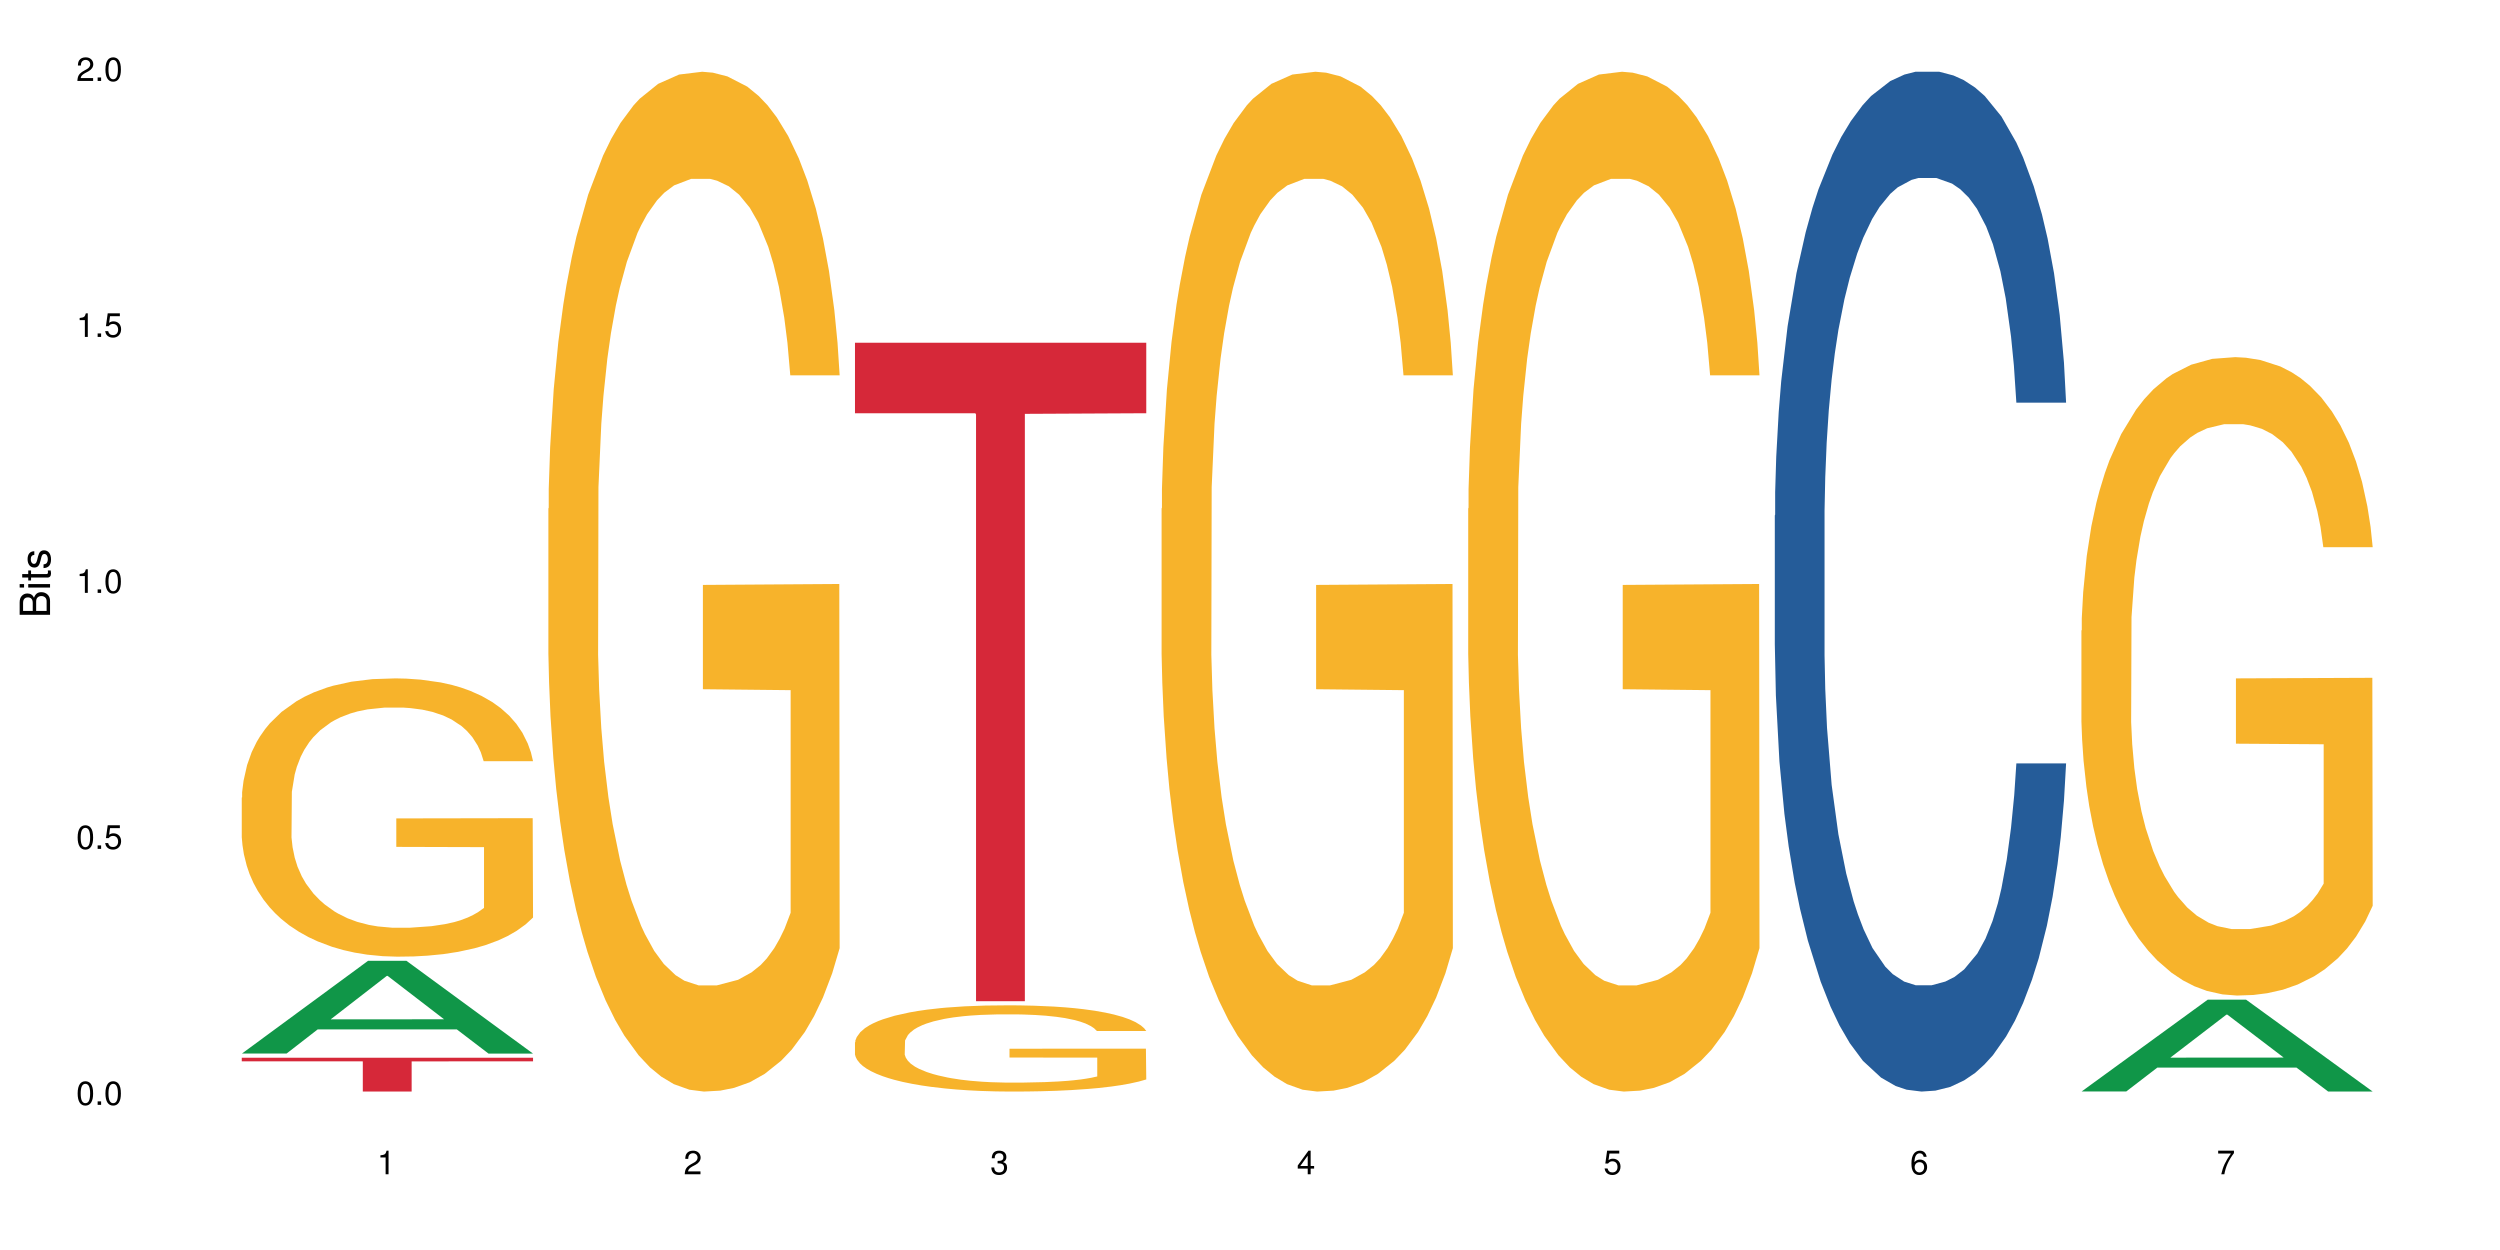 <?xml version="1.0" encoding="UTF-8"?>
<svg xmlns="http://www.w3.org/2000/svg" xmlns:xlink="http://www.w3.org/1999/xlink" width="720pt" height="360pt" viewBox="0 0 720 360" version="1.1">
<defs>
<g>
<symbol overflow="visible" id="glyph0-0">
<path style="stroke:none;" d=""/>
</symbol>
<symbol overflow="visible" id="glyph0-1">
<path style="stroke:none;" d="M 2.641 -6.797 C 2 -6.797 1.422 -6.531 1.078 -6.047 C 0.641 -5.453 0.406 -4.547 0.406 -3.297 C 0.406 -1 1.188 0.219 2.641 0.219 C 4.078 0.219 4.859 -1 4.859 -3.234 C 4.859 -4.562 4.656 -5.438 4.203 -6.047 C 3.844 -6.531 3.281 -6.797 2.641 -6.797 Z M 2.641 -6.047 C 3.547 -6.047 4 -5.125 4 -3.312 C 4 -1.375 3.562 -0.484 2.625 -0.484 C 1.734 -0.484 1.281 -1.422 1.281 -3.281 C 1.281 -5.141 1.734 -6.047 2.641 -6.047 Z M 2.641 -6.047 "/>
</symbol>
<symbol overflow="visible" id="glyph0-2">
<path style="stroke:none;" d="M 1.828 -1 L 0.828 -1 L 0.828 0 L 1.828 0 Z M 1.828 -1 "/>
</symbol>
<symbol overflow="visible" id="glyph0-3">
<path style="stroke:none;" d="M 4.562 -6.797 L 1.062 -6.797 L 0.547 -3.094 L 1.328 -3.094 C 1.719 -3.562 2.047 -3.734 2.578 -3.734 C 3.484 -3.734 4.062 -3.109 4.062 -2.094 C 4.062 -1.125 3.484 -0.531 2.578 -0.531 C 1.828 -0.531 1.375 -0.906 1.188 -1.672 L 0.328 -1.672 C 0.453 -1.109 0.547 -0.844 0.75 -0.594 C 1.125 -0.078 1.828 0.219 2.594 0.219 C 3.969 0.219 4.922 -0.781 4.922 -2.219 C 4.922 -3.562 4.031 -4.484 2.719 -4.484 C 2.25 -4.484 1.859 -4.359 1.469 -4.062 L 1.734 -5.969 L 4.562 -5.969 Z M 4.562 -6.797 "/>
</symbol>
<symbol overflow="visible" id="glyph0-4">
<path style="stroke:none;" d="M 2.484 -4.844 L 2.484 0 L 3.328 0 L 3.328 -6.797 L 2.766 -6.797 C 2.469 -5.75 2.281 -5.609 0.984 -5.453 L 0.984 -4.844 Z M 2.484 -4.844 "/>
</symbol>
<symbol overflow="visible" id="glyph0-5">
<path style="stroke:none;" d="M 4.859 -0.828 L 1.281 -0.828 C 1.359 -1.391 1.672 -1.75 2.5 -2.234 L 3.469 -2.75 C 4.406 -3.266 4.906 -3.969 4.906 -4.812 C 4.906 -5.375 4.672 -5.906 4.266 -6.266 C 3.859 -6.625 3.375 -6.797 2.719 -6.797 C 1.859 -6.797 1.219 -6.5 0.844 -5.922 C 0.609 -5.562 0.5 -5.125 0.484 -4.438 L 1.328 -4.438 C 1.359 -4.906 1.406 -5.188 1.531 -5.406 C 1.75 -5.812 2.188 -6.062 2.703 -6.062 C 3.469 -6.062 4.031 -5.516 4.031 -4.781 C 4.031 -4.25 3.719 -3.797 3.125 -3.438 L 2.234 -2.938 C 0.812 -2.141 0.406 -1.5 0.328 0 L 4.859 0 Z M 4.859 -0.828 "/>
</symbol>
<symbol overflow="visible" id="glyph0-6">
<path style="stroke:none;" d="M 2.125 -3.125 L 2.578 -3.125 C 3.516 -3.125 3.984 -2.703 3.984 -1.891 C 3.984 -1.031 3.469 -0.531 2.578 -0.531 C 1.656 -0.531 1.203 -0.984 1.156 -1.969 L 0.312 -1.969 C 0.344 -1.422 0.438 -1.078 0.609 -0.766 C 0.953 -0.109 1.625 0.219 2.547 0.219 C 3.953 0.219 4.859 -0.609 4.859 -1.906 C 4.859 -2.766 4.516 -3.25 3.703 -3.516 C 4.344 -3.766 4.656 -4.25 4.656 -4.938 C 4.656 -6.109 3.875 -6.797 2.578 -6.797 C 1.203 -6.797 0.484 -6.047 0.453 -4.609 L 1.297 -4.609 C 1.312 -5.016 1.344 -5.25 1.453 -5.453 C 1.641 -5.828 2.062 -6.062 2.594 -6.062 C 3.344 -6.062 3.797 -5.625 3.797 -4.906 C 3.797 -4.422 3.609 -4.141 3.25 -3.984 C 3.016 -3.891 2.719 -3.844 2.125 -3.844 Z M 2.125 -3.125 "/>
</symbol>
<symbol overflow="visible" id="glyph0-7">
<path style="stroke:none;" d="M 3.141 -1.625 L 3.141 0 L 3.984 0 L 3.984 -1.625 L 4.984 -1.625 L 4.984 -2.391 L 3.984 -2.391 L 3.984 -6.797 L 3.359 -6.797 L 0.266 -2.516 L 0.266 -1.625 Z M 3.141 -2.391 L 1 -2.391 L 3.141 -5.359 Z M 3.141 -2.391 "/>
</symbol>
<symbol overflow="visible" id="glyph0-8">
<path style="stroke:none;" d="M 4.781 -5.031 C 4.609 -6.141 3.891 -6.797 2.844 -6.797 C 2.094 -6.797 1.422 -6.438 1.031 -5.828 C 0.609 -5.172 0.406 -4.344 0.406 -3.094 C 0.406 -1.953 0.578 -1.234 0.984 -0.625 C 1.359 -0.078 1.953 0.219 2.703 0.219 C 3.984 0.219 4.922 -0.734 4.922 -2.078 C 4.922 -3.344 4.062 -4.234 2.844 -4.234 C 2.172 -4.234 1.641 -3.969 1.281 -3.469 C 1.281 -5.125 1.828 -6.047 2.797 -6.047 C 3.391 -6.047 3.797 -5.672 3.938 -5.031 Z M 2.734 -3.484 C 3.547 -3.484 4.062 -2.922 4.062 -2 C 4.062 -1.156 3.484 -0.531 2.703 -0.531 C 1.922 -0.531 1.328 -1.188 1.328 -2.047 C 1.328 -2.891 1.906 -3.484 2.734 -3.484 Z M 2.734 -3.484 "/>
</symbol>
<symbol overflow="visible" id="glyph0-9">
<path style="stroke:none;" d="M 4.984 -6.797 L 0.438 -6.797 L 0.438 -5.969 L 4.109 -5.969 C 2.5 -3.656 1.828 -2.234 1.328 0 L 2.219 0 C 2.594 -2.172 3.453 -4.047 4.984 -6.094 Z M 4.984 -6.797 "/>
</symbol>
<symbol overflow="visible" id="glyph1-0">
<path style="stroke:none;" d=""/>
</symbol>
<symbol overflow="visible" id="glyph1-1">
<path style="stroke:none;" d="M 0 -0.953 L 0 -4.891 C 0 -5.719 -0.234 -6.344 -0.734 -6.797 C -1.188 -7.234 -1.812 -7.469 -2.5 -7.469 C -3.547 -7.469 -4.188 -7 -4.625 -5.875 C -4.984 -6.672 -5.641 -7.094 -6.531 -7.094 C -7.156 -7.094 -7.734 -6.859 -8.141 -6.391 C -8.562 -5.938 -8.75 -5.344 -8.75 -4.5 L -8.75 -0.953 Z M -4.984 -2.062 L -7.766 -2.062 L -7.766 -4.219 C -7.766 -4.844 -7.688 -5.203 -7.453 -5.5 C -7.219 -5.812 -6.859 -5.969 -6.375 -5.969 C -5.906 -5.969 -5.531 -5.812 -5.297 -5.5 C -5.062 -5.203 -4.984 -4.844 -4.984 -4.219 Z M -0.984 -2.062 L -4 -2.062 L -4 -4.781 C -4 -5.328 -3.859 -5.688 -3.578 -5.953 C -3.297 -6.219 -2.922 -6.359 -2.484 -6.359 C -2.062 -6.359 -1.688 -6.219 -1.406 -5.953 C -1.109 -5.688 -0.984 -5.328 -0.984 -4.781 Z M -0.984 -2.062 "/>
</symbol>
<symbol overflow="visible" id="glyph1-2">
<path style="stroke:none;" d="M -6.281 -1.797 L -6.281 -0.797 L 0 -0.797 L 0 -1.797 Z M -8.75 -1.797 L -8.75 -0.797 L -7.484 -0.797 L -7.484 -1.797 Z M -8.75 -1.797 "/>
</symbol>
<symbol overflow="visible" id="glyph1-3">
<path style="stroke:none;" d="M -6.281 -3.047 L -6.281 -2.016 L -8.016 -2.016 L -8.016 -1.016 L -6.281 -1.016 L -6.281 -0.172 L -5.469 -0.172 L -5.469 -1.016 L -0.719 -1.016 C -0.078 -1.016 0.281 -1.453 0.281 -2.234 C 0.281 -2.469 0.25 -2.719 0.188 -3.047 L -0.641 -3.047 C -0.609 -2.922 -0.594 -2.766 -0.594 -2.562 C -0.594 -2.141 -0.719 -2.016 -1.156 -2.016 L -5.469 -2.016 L -5.469 -3.047 Z M -6.281 -3.047 "/>
</symbol>
<symbol overflow="visible" id="glyph1-4">
<path style="stroke:none;" d="M -4.531 -5.25 C -5.766 -5.25 -6.469 -4.422 -6.469 -2.969 C -6.469 -1.516 -5.719 -0.562 -4.547 -0.562 C -3.562 -0.562 -3.094 -1.062 -2.734 -2.562 L -2.516 -3.484 C -2.344 -4.188 -2.094 -4.469 -1.625 -4.469 C -1.047 -4.469 -0.641 -3.875 -0.641 -3 C -0.641 -2.453 -0.797 -2 -1.062 -1.75 C -1.25 -1.594 -1.422 -1.531 -1.875 -1.469 L -1.875 -0.406 C -0.422 -0.453 0.281 -1.266 0.281 -2.922 C 0.281 -4.5 -0.5 -5.516 -1.719 -5.516 C -2.656 -5.516 -3.172 -4.984 -3.469 -3.734 L -3.703 -2.766 C -3.891 -1.953 -4.156 -1.609 -4.594 -1.609 C -5.172 -1.609 -5.547 -2.125 -5.547 -2.938 C -5.547 -3.75 -5.203 -4.172 -4.531 -4.203 Z M -4.531 -5.25 "/>
</symbol>
</g>
</defs>
<g id="surface18540">
<rect x="0" y="0" width="720" height="360" style="fill:rgb(100%,100%,100%);fill-opacity:1;stroke:none;"/>
<path style=" stroke:none;fill-rule:nonzero;fill:rgb(6.275%,58.824%,28.235%);fill-opacity:1;" d="M 69.629 303.422 L 69.719 303.395 L 106.016 276.703 L 117.039 276.703 L 153.516 303.445 L 140.703 303.445 L 131.559 296.465 L 91.496 296.465 L 82.535 303.422 L 69.629 303.422 L 95.352 293.578 L 127.887 293.551 L 111.664 281.074 L 111.484 281.047 L 111.305 281.125 L 95.262 293.551 L 95.352 293.578 Z M 69.629 303.422 "/>
<path style=" stroke:none;fill-rule:nonzero;fill:rgb(96.863%,70.196%,16.863%);fill-opacity:1;" d="M 69.629 229.703 L 69.73 229.629 L 69.73 228.164 L 70.141 224.871 L 71.164 220.332 L 72.492 216.602 L 73.926 213.672 L 74.848 212.133 L 76.383 209.938 L 77.711 208.328 L 81.086 205.035 L 85.383 201.961 L 87.738 200.641 L 90.398 199.398 L 94.184 198.008 L 95.922 197.496 L 101.242 196.324 L 107.277 195.59 L 113.926 195.371 L 116.996 195.445 L 121.191 195.738 L 126.918 196.543 L 130.191 197.273 L 132.75 198.008 L 135.41 198.957 L 138.684 200.422 L 141.754 202.18 L 144.207 203.938 L 146.664 206.133 L 148.711 208.473 L 150.449 211.035 L 151.984 214.109 L 152.902 216.672 L 153.516 219.234 L 139.297 219.234 L 138.48 216.672 L 137.559 214.695 L 136.023 212.281 L 134.488 210.523 L 132.953 209.133 L 130.09 207.23 L 127.637 206.059 L 124.566 205.035 L 121.598 204.375 L 118.223 203.938 L 116.176 203.789 L 110.754 203.789 L 105.844 204.301 L 102.98 204.887 L 100.934 205.473 L 98.07 206.57 L 96.332 207.449 L 95.309 208.035 L 92.238 210.305 L 90.191 212.355 L 89.066 213.746 L 87.633 215.941 L 86.613 217.918 L 85.484 220.844 L 84.871 223.043 L 84.055 228.02 L 83.953 241.195 L 84.258 243.977 L 84.871 246.977 L 85.691 249.613 L 86.918 252.395 L 88.145 254.516 L 90.293 257.371 L 92.137 259.273 L 93.566 260.52 L 96.332 262.496 L 97.457 263.156 L 100.117 264.473 L 102.879 265.496 L 106.254 266.375 L 108.812 266.812 L 112.902 267.18 L 118.121 267.18 L 124.258 266.742 L 128.145 266.156 L 130.805 265.57 L 132.547 265.059 L 134.695 264.254 L 136.227 263.52 L 137.66 262.715 L 139.398 261.473 L 139.398 243.977 L 114.133 243.902 L 114.133 235.703 L 153.414 235.633 L 153.516 264.254 L 151.367 266.23 L 148.711 268.133 L 146.152 269.598 L 143.492 270.84 L 139.707 272.23 L 136.637 273.109 L 131.93 274.133 L 127.637 274.793 L 123.133 275.23 L 119.145 275.453 L 114.438 275.523 L 110.242 275.379 L 105.742 274.941 L 102.16 274.355 L 98.887 273.621 L 95.613 272.672 L 91.523 271.133 L 88.863 269.891 L 86.102 268.352 L 83.336 266.523 L 80.883 264.547 L 79.246 263.008 L 77.609 261.25 L 75.871 259.055 L 74.234 256.566 L 73.004 254.297 L 71.879 251.734 L 71.062 249.32 L 70.242 246.027 L 69.832 243.391 L 69.629 241.121 Z M 69.629 229.703 "/>
<path style=" stroke:none;fill-rule:nonzero;fill:rgb(83.922%,15.686%,22.353%);fill-opacity:1;" d="M 69.629 304.625 L 153.516 304.625 L 153.516 305.668 L 118.555 305.676 L 118.555 314.371 L 104.488 314.371 L 104.488 305.688 L 104.285 305.668 L 69.629 305.668 Z M 69.629 304.625 "/>
<path style=" stroke:none;fill-rule:nonzero;fill:rgb(96.863%,70.196%,16.863%);fill-opacity:1;" d="M 157.934 146.461 L 158.035 146.191 L 158.035 140.828 L 158.445 128.758 L 159.469 112.129 L 160.797 98.449 L 162.23 87.719 L 163.148 82.086 L 164.684 74.039 L 166.016 68.141 L 169.391 56.07 L 173.688 44.805 L 176.039 39.977 L 178.699 35.414 L 182.484 30.32 L 184.223 28.441 L 189.543 24.148 L 195.578 21.469 L 202.23 20.664 L 205.297 20.93 L 209.492 22.004 L 215.223 24.953 L 218.496 27.637 L 221.055 30.32 L 223.715 33.805 L 226.988 39.172 L 230.055 45.609 L 232.512 52.047 L 234.965 60.094 L 237.012 68.676 L 238.75 78.062 L 240.285 89.328 L 241.207 98.715 L 241.82 108.105 L 227.602 108.105 L 226.781 98.715 L 225.863 91.477 L 224.328 82.625 L 222.793 76.188 L 221.258 71.09 L 218.395 64.117 L 215.938 59.824 L 212.867 56.07 L 209.902 53.656 L 206.527 52.047 L 204.48 51.508 L 199.059 51.508 L 194.148 53.387 L 191.285 55.531 L 189.238 57.68 L 186.371 61.703 L 184.633 64.922 L 183.609 67.066 L 180.543 75.383 L 178.496 82.891 L 177.371 87.988 L 175.938 96.035 L 174.914 103.277 L 173.789 114.004 L 173.176 122.051 L 172.355 140.293 L 172.254 188.574 L 172.562 198.766 L 173.176 209.762 L 173.992 219.418 L 175.223 229.609 L 176.449 237.391 L 178.598 247.852 L 180.438 254.824 L 181.871 259.383 L 184.633 266.625 L 185.758 269.039 L 188.418 273.867 L 191.18 277.625 L 194.559 280.844 L 197.113 282.453 L 201.207 283.793 L 206.426 283.793 L 212.562 282.184 L 216.449 280.039 L 219.109 277.891 L 220.848 276.016 L 222.996 273.062 L 224.531 270.383 L 225.965 267.43 L 227.703 262.871 L 227.703 198.766 L 202.434 198.496 L 202.434 168.457 L 241.719 168.188 L 241.82 273.062 L 239.672 280.305 L 237.012 287.281 L 234.453 292.645 L 231.797 297.203 L 228.012 302.301 L 224.941 305.52 L 220.234 309.273 L 215.938 311.688 L 211.438 313.297 L 207.445 314.102 L 202.742 314.371 L 198.547 313.836 L 194.047 312.227 L 190.465 310.078 L 187.191 307.398 L 183.918 303.91 L 179.824 298.277 L 177.164 293.719 L 174.402 288.086 L 171.641 281.379 L 169.188 274.137 L 167.551 268.504 L 165.914 262.066 L 164.172 254.02 L 162.535 244.898 L 161.309 236.586 L 160.184 227.195 L 159.363 218.344 L 158.547 206.277 L 158.137 196.621 L 157.934 188.305 Z M 157.934 146.461 "/>
<path style=" stroke:none;fill-rule:nonzero;fill:rgb(96.863%,70.196%,16.863%);fill-opacity:1;" d="M 246.234 300.168 L 246.34 300.148 L 246.34 299.691 L 246.746 298.672 L 247.77 297.266 L 249.102 296.109 L 250.531 295.203 L 251.453 294.727 L 252.988 294.043 L 254.316 293.547 L 257.695 292.523 L 261.992 291.57 L 264.344 291.164 L 267.004 290.777 L 270.789 290.348 L 272.527 290.188 L 277.848 289.824 L 283.883 289.598 L 290.531 289.531 L 293.602 289.551 L 297.797 289.645 L 303.523 289.895 L 306.801 290.121 L 309.355 290.348 L 312.016 290.641 L 315.289 291.094 L 318.359 291.641 L 320.812 292.184 L 323.27 292.863 L 325.316 293.59 L 327.055 294.383 L 328.59 295.336 L 329.512 296.133 L 330.125 296.926 L 315.902 296.926 L 315.086 296.133 L 314.164 295.52 L 312.629 294.77 L 311.094 294.227 L 309.562 293.793 L 306.695 293.203 L 304.242 292.844 L 301.172 292.523 L 298.207 292.32 L 294.828 292.184 L 292.785 292.141 L 287.363 292.141 L 282.449 292.297 L 279.586 292.48 L 277.539 292.66 L 274.676 293 L 272.938 293.273 L 271.914 293.453 L 268.844 294.156 L 266.797 294.793 L 265.672 295.223 L 264.242 295.906 L 263.219 296.516 L 262.094 297.426 L 261.48 298.105 L 260.66 299.648 L 260.559 303.73 L 260.863 304.594 L 261.48 305.523 L 262.297 306.34 L 263.523 307.203 L 264.754 307.859 L 266.902 308.746 L 268.742 309.336 L 270.176 309.719 L 272.938 310.332 L 274.062 310.535 L 276.723 310.945 L 279.484 311.262 L 282.859 311.535 L 285.418 311.672 L 289.512 311.785 L 294.727 311.785 L 300.867 311.648 L 304.754 311.469 L 307.414 311.285 L 309.152 311.125 L 311.301 310.879 L 312.836 310.648 L 314.266 310.402 L 316.008 310.016 L 316.008 304.594 L 290.738 304.57 L 290.738 302.031 L 330.023 302.008 L 330.125 310.879 L 327.977 311.488 L 325.316 312.078 L 322.758 312.531 L 320.098 312.918 L 316.312 313.352 L 313.242 313.621 L 308.539 313.941 L 304.242 314.145 L 299.738 314.281 L 295.75 314.348 L 291.043 314.371 L 286.852 314.324 L 282.348 314.188 L 278.77 314.008 L 275.496 313.781 L 272.223 313.484 L 268.129 313.008 L 265.469 312.625 L 262.707 312.148 L 259.945 311.582 L 257.488 310.969 L 255.852 310.492 L 254.215 309.945 L 252.477 309.266 L 250.84 308.496 L 249.613 307.793 L 248.488 306.996 L 247.668 306.25 L 246.852 305.227 L 246.441 304.41 L 246.234 303.707 Z M 246.234 300.168 "/>
<path style=" stroke:none;fill-rule:nonzero;fill:rgb(83.922%,15.686%,22.353%);fill-opacity:1;" d="M 246.234 98.715 L 330.125 98.715 L 330.125 119.012 L 295.16 119.191 L 295.16 288.352 L 281.098 288.352 L 281.098 119.367 L 280.891 119.012 L 246.234 119.012 Z M 246.234 98.715 "/>
<path style=" stroke:none;fill-rule:nonzero;fill:rgb(96.863%,70.196%,16.863%);fill-opacity:1;" d="M 334.539 146.461 L 334.641 146.191 L 334.641 140.828 L 335.051 128.758 L 336.074 112.129 L 337.402 98.449 L 338.836 87.719 L 339.758 82.086 L 341.293 74.039 L 342.621 68.141 L 345.996 56.07 L 350.293 44.805 L 352.648 39.977 L 355.305 35.414 L 359.09 30.32 L 360.832 28.441 L 366.152 24.148 L 372.188 21.469 L 378.836 20.664 L 381.906 20.93 L 386.102 22.004 L 391.828 24.953 L 395.102 27.637 L 397.66 30.32 L 400.32 33.805 L 403.594 39.172 L 406.664 45.609 L 409.117 52.047 L 411.574 60.094 L 413.617 68.676 L 415.359 78.062 L 416.895 89.328 L 417.812 98.715 L 418.426 108.105 L 404.207 108.105 L 403.391 98.715 L 402.469 91.477 L 400.934 82.625 L 399.398 76.188 L 397.863 71.09 L 395 64.117 L 392.543 59.824 L 389.477 56.07 L 386.508 53.656 L 383.133 52.047 L 381.086 51.508 L 375.664 51.508 L 370.754 53.387 L 367.891 55.531 L 365.844 57.68 L 362.98 61.703 L 361.238 64.922 L 360.219 67.066 L 357.148 75.383 L 355.102 82.891 L 353.977 87.988 L 352.543 96.035 L 351.52 103.277 L 350.395 114.004 L 349.781 122.051 L 348.965 140.293 L 348.863 188.574 L 349.168 198.766 L 349.781 209.762 L 350.602 219.418 L 351.828 229.609 L 353.055 237.391 L 355.203 247.852 L 357.047 254.824 L 358.477 259.383 L 361.238 266.625 L 362.367 269.039 L 365.023 273.867 L 367.789 277.625 L 371.164 280.844 L 373.723 282.453 L 377.812 283.793 L 383.031 283.793 L 389.168 282.184 L 393.055 280.039 L 395.715 277.891 L 397.457 276.016 L 399.605 273.062 L 401.137 270.383 L 402.57 267.43 L 404.309 262.871 L 404.309 198.766 L 379.039 198.496 L 379.039 168.457 L 418.324 168.188 L 418.426 273.062 L 416.277 280.305 L 413.617 287.281 L 411.062 292.645 L 408.402 297.203 L 404.617 302.301 L 401.547 305.52 L 396.84 309.273 L 392.543 311.688 L 388.043 313.297 L 384.055 314.102 L 379.348 314.371 L 375.152 313.836 L 370.652 312.227 L 367.07 310.078 L 363.797 307.398 L 360.523 303.91 L 356.434 298.277 L 353.773 293.719 L 351.012 288.086 L 348.246 281.379 L 345.793 274.137 L 344.156 268.504 L 342.52 262.066 L 340.781 254.02 L 339.145 244.898 L 337.914 236.586 L 336.789 227.195 L 335.973 218.344 L 335.152 206.277 L 334.742 196.621 L 334.539 188.305 Z M 334.539 146.461 "/>
<path style=" stroke:none;fill-rule:nonzero;fill:rgb(96.863%,70.196%,16.863%);fill-opacity:1;" d="M 422.844 146.461 L 422.945 146.191 L 422.945 140.828 L 423.355 128.758 L 424.375 112.129 L 425.707 98.449 L 427.141 87.719 L 428.059 82.086 L 429.594 74.039 L 430.926 68.141 L 434.301 56.07 L 438.598 44.805 L 440.949 39.977 L 443.609 35.414 L 447.395 30.32 L 449.133 28.441 L 454.453 24.148 L 460.488 21.469 L 467.141 20.664 L 470.207 20.93 L 474.402 22.004 L 480.133 24.953 L 483.406 27.637 L 485.965 30.32 L 488.621 33.805 L 491.898 39.172 L 494.965 45.609 L 497.422 52.047 L 499.875 60.094 L 501.922 68.676 L 503.66 78.062 L 505.195 89.328 L 506.117 98.715 L 506.73 108.105 L 492.512 108.105 L 491.691 98.715 L 490.77 91.477 L 489.238 82.625 L 487.703 76.188 L 486.168 71.09 L 483.305 64.117 L 480.848 59.824 L 477.777 56.07 L 474.812 53.656 L 471.438 52.047 L 469.391 51.508 L 463.969 51.508 L 459.059 53.387 L 456.191 55.531 L 454.148 57.68 L 451.281 61.703 L 449.543 64.922 L 448.52 67.066 L 445.453 75.383 L 443.406 82.891 L 442.281 87.988 L 440.848 96.035 L 439.824 103.277 L 438.699 114.004 L 438.086 122.051 L 437.266 140.293 L 437.164 188.574 L 437.473 198.766 L 438.086 209.762 L 438.902 219.418 L 440.133 229.609 L 441.359 237.391 L 443.508 247.852 L 445.348 254.824 L 446.781 259.383 L 449.543 266.625 L 450.668 269.039 L 453.328 273.867 L 456.09 277.625 L 459.465 280.844 L 462.023 282.453 L 466.117 283.793 L 471.332 283.793 L 477.473 282.184 L 481.359 280.039 L 484.02 277.891 L 485.758 276.016 L 487.906 273.062 L 489.441 270.383 L 490.875 267.43 L 492.613 262.871 L 492.613 198.766 L 467.344 198.496 L 467.344 168.457 L 506.629 168.188 L 506.73 273.062 L 504.582 280.305 L 501.922 287.281 L 499.363 292.645 L 496.703 297.203 L 492.918 302.301 L 489.852 305.52 L 485.145 309.273 L 480.848 311.688 L 476.348 313.297 L 472.355 314.102 L 467.652 314.371 L 463.457 313.836 L 458.957 312.227 L 455.375 310.078 L 452.102 307.398 L 448.828 303.91 L 444.734 298.277 L 442.074 293.719 L 439.312 288.086 L 436.551 281.379 L 434.094 274.137 L 432.457 268.504 L 430.82 262.066 L 429.082 254.02 L 427.445 244.898 L 426.219 236.586 L 425.094 227.195 L 424.273 218.344 L 423.457 206.277 L 423.047 196.621 L 422.844 188.305 Z M 422.844 146.461 "/>
<path style=" stroke:none;fill-rule:nonzero;fill:rgb(14.51%,36.078%,60%);fill-opacity:1;" d="M 511.145 148.457 L 511.246 148.188 L 511.246 141.742 L 511.555 131.543 L 512.27 118.656 L 512.988 109.797 L 514.828 93.957 L 517.387 78.652 L 520.047 66.84 L 521.988 59.859 L 523.73 54.492 L 527.719 44.559 L 530.277 39.457 L 533.039 34.891 L 536.414 30.328 L 538.871 27.645 L 544.395 23.348 L 548.484 21.469 L 551.656 20.664 L 558.512 20.664 L 562.605 21.738 L 565.57 23.078 L 568.844 25.227 L 571.605 27.645 L 576.414 33.551 L 580.711 41.066 L 582.656 45.363 L 585.723 53.684 L 588.078 61.738 L 589.715 68.719 L 591.555 78.652 L 593.191 90.734 L 594.422 104.426 L 595.035 115.969 L 580.711 115.969 L 579.996 105.23 L 579.176 96.91 L 577.641 85.902 L 576.109 78.117 L 573.961 70.332 L 572.016 65.23 L 569.355 60.129 L 567.004 56.906 L 564.547 54.492 L 562.195 52.879 L 557.691 51.27 L 552.477 51.27 L 550.531 51.805 L 546.543 53.953 L 544.395 55.832 L 541.324 59.59 L 539.176 63.082 L 536.617 68.449 L 534.879 73.016 L 532.73 79.996 L 531.195 86.172 L 529.457 95.031 L 528.434 101.742 L 527.516 109.258 L 526.695 118.117 L 526.082 127.516 L 525.672 137.449 L 525.469 147.113 L 525.469 188.727 L 525.672 198.391 L 526.184 209.668 L 527.516 226.043 L 529.457 240.273 L 531.707 251.547 L 533.855 259.602 L 535.086 263.359 L 536.723 267.656 L 539.277 273.027 L 542.961 278.395 L 545.109 280.543 L 548.383 282.691 L 551.762 283.766 L 556.262 283.766 L 560.25 282.691 L 562.91 281.348 L 565.672 279.199 L 569.457 274.637 L 571.812 270.34 L 573.855 265.242 L 575.391 260.141 L 576.414 255.844 L 577.949 247.52 L 579.176 238.395 L 580.098 228.996 L 580.711 219.867 L 595.035 219.867 L 594.422 230.609 L 593.5 241.078 L 592.578 248.863 L 591.145 258.262 L 589.508 266.582 L 587.156 275.98 L 585.211 282.152 L 582.656 288.867 L 580.301 293.969 L 577.746 298.531 L 573.961 303.898 L 571.504 306.586 L 568.844 309 L 565.672 311.148 L 561.684 313.027 L 557.387 314.102 L 553.398 314.371 L 549.102 313.832 L 545.93 312.762 L 541.734 310.344 L 536.516 305.512 L 532.73 300.41 L 529.766 295.309 L 527.207 289.941 L 524.344 282.691 L 520.66 270.879 L 518.41 261.75 L 516.875 254.234 L 515.137 243.762 L 513.906 234.367 L 512.477 219.332 L 511.453 200.27 L 511.145 185.504 Z M 511.145 148.457 "/>
<path style=" stroke:none;fill-rule:nonzero;fill:rgb(6.275%,58.824%,28.235%);fill-opacity:1;" d="M 599.449 314.348 L 599.539 314.32 L 635.836 287.898 L 646.859 287.898 L 683.336 314.371 L 670.52 314.371 L 661.379 307.461 L 621.316 307.461 L 612.355 314.348 L 599.449 314.348 L 625.172 304.602 L 657.703 304.578 L 641.484 292.223 L 641.305 292.199 L 641.125 292.273 L 625.082 304.578 L 625.172 304.602 Z M 599.449 314.348 "/>
<path style=" stroke:none;fill-rule:nonzero;fill:rgb(96.863%,70.196%,16.863%);fill-opacity:1;" d="M 599.449 181.605 L 599.551 181.438 L 599.551 178.078 L 599.961 170.523 L 600.984 160.113 L 602.312 151.551 L 603.746 144.832 L 604.668 141.305 L 606.199 136.27 L 607.531 132.574 L 610.906 125.02 L 615.203 117.965 L 617.555 114.945 L 620.215 112.09 L 624 108.898 L 625.742 107.723 L 631.059 105.035 L 637.098 103.355 L 643.746 102.855 L 646.816 103.023 L 651.008 103.691 L 656.738 105.539 L 660.012 107.219 L 662.57 108.898 L 665.23 111.082 L 668.504 114.441 L 671.57 118.469 L 674.027 122.5 L 676.484 127.539 L 678.527 132.91 L 680.27 138.789 L 681.801 145.84 L 682.723 151.719 L 683.336 157.594 L 669.117 157.594 L 668.297 151.719 L 667.379 147.184 L 665.844 141.641 L 664.309 137.613 L 662.773 134.422 L 659.91 130.055 L 657.453 127.371 L 654.387 125.02 L 651.418 123.508 L 648.043 122.5 L 645.996 122.164 L 640.574 122.164 L 635.664 123.34 L 632.801 124.684 L 630.754 126.027 L 627.891 128.543 L 626.148 130.559 L 625.125 131.902 L 622.059 137.109 L 620.012 141.809 L 618.887 145 L 617.453 150.039 L 616.43 154.57 L 615.305 161.289 L 614.691 166.324 L 613.875 177.742 L 613.77 207.969 L 614.078 214.348 L 614.691 221.234 L 615.512 227.277 L 616.738 233.66 L 617.965 238.527 L 620.113 245.078 L 621.957 249.441 L 623.387 252.297 L 626.148 256.832 L 627.273 258.344 L 629.934 261.363 L 632.695 263.715 L 636.074 265.73 L 638.629 266.738 L 642.723 267.578 L 647.941 267.578 L 654.078 266.57 L 657.965 265.227 L 660.625 263.883 L 662.363 262.707 L 664.512 260.859 L 666.047 259.184 L 667.48 257.336 L 669.219 254.48 L 669.219 214.348 L 643.949 214.18 L 643.949 195.375 L 683.234 195.207 L 683.336 260.859 L 681.188 265.395 L 678.527 269.762 L 675.973 273.117 L 673.312 275.973 L 669.527 279.164 L 666.457 281.18 L 661.75 283.531 L 657.453 285.039 L 652.953 286.047 L 648.965 286.551 L 644.258 286.719 L 640.062 286.383 L 635.562 285.375 L 631.98 284.035 L 628.707 282.355 L 625.434 280.172 L 621.34 276.645 L 618.684 273.789 L 615.918 270.266 L 613.156 266.066 L 610.703 261.531 L 609.066 258.008 L 607.43 253.977 L 605.688 248.938 L 604.051 243.23 L 602.824 238.023 L 601.699 232.148 L 600.883 226.605 L 600.062 219.051 L 599.652 213.004 L 599.449 207.801 Z M 599.449 181.605 "/>
<g style="fill:rgb(0%,0%,0%);fill-opacity:1;">
  <use xlink:href="#glyph0-1" x="21.957" y="318.198"/>
  <use xlink:href="#glyph0-2" x="27.291" y="318.198"/>
  <use xlink:href="#glyph0-1" x="29.958" y="318.198"/>
</g>
<g style="fill:rgb(0%,0%,0%);fill-opacity:1;">
  <use xlink:href="#glyph0-1" x="21.957" y="244.476"/>
  <use xlink:href="#glyph0-2" x="27.291" y="244.476"/>
  <use xlink:href="#glyph0-3" x="29.958" y="244.476"/>
</g>
<g style="fill:rgb(0%,0%,0%);fill-opacity:1;">
  <use xlink:href="#glyph0-4" x="21.957" y="170.753"/>
  <use xlink:href="#glyph0-2" x="27.291" y="170.753"/>
  <use xlink:href="#glyph0-1" x="29.958" y="170.753"/>
</g>
<g style="fill:rgb(0%,0%,0%);fill-opacity:1;">
  <use xlink:href="#glyph0-4" x="21.957" y="97.034"/>
  <use xlink:href="#glyph0-2" x="27.291" y="97.034"/>
  <use xlink:href="#glyph0-3" x="29.958" y="97.034"/>
</g>
<g style="fill:rgb(0%,0%,0%);fill-opacity:1;">
  <use xlink:href="#glyph0-5" x="21.957" y="23.312"/>
  <use xlink:href="#glyph0-2" x="27.291" y="23.312"/>
  <use xlink:href="#glyph0-1" x="29.958" y="23.312"/>
</g>
<g style="fill:rgb(0%,0%,0%);fill-opacity:1;">
  <use xlink:href="#glyph0-4" x="108.574" y="338.19"/>
</g>
<g style="fill:rgb(0%,0%,0%);fill-opacity:1;">
  <use xlink:href="#glyph0-5" x="196.875" y="338.19"/>
</g>
<g style="fill:rgb(0%,0%,0%);fill-opacity:1;">
  <use xlink:href="#glyph0-6" x="285.18" y="338.19"/>
</g>
<g style="fill:rgb(0%,0%,0%);fill-opacity:1;">
  <use xlink:href="#glyph0-7" x="373.484" y="338.19"/>
</g>
<g style="fill:rgb(0%,0%,0%);fill-opacity:1;">
  <use xlink:href="#glyph0-3" x="461.785" y="338.19"/>
</g>
<g style="fill:rgb(0%,0%,0%);fill-opacity:1;">
  <use xlink:href="#glyph0-8" x="550.09" y="338.19"/>
</g>
<g style="fill:rgb(0%,0%,0%);fill-opacity:1;">
  <use xlink:href="#glyph0-9" x="638.395" y="338.19"/>
</g>
<g style="fill:rgb(0%,0%,0%);fill-opacity:1;">
  <use xlink:href="#glyph1-1" x="14.412" y="178.016"/>
  <use xlink:href="#glyph1-2" x="14.412" y="170.012"/>
  <use xlink:href="#glyph1-3" x="14.412" y="167.348"/>
  <use xlink:href="#glyph1-4" x="14.412" y="164.012"/>
</g>
</g>
</svg>
